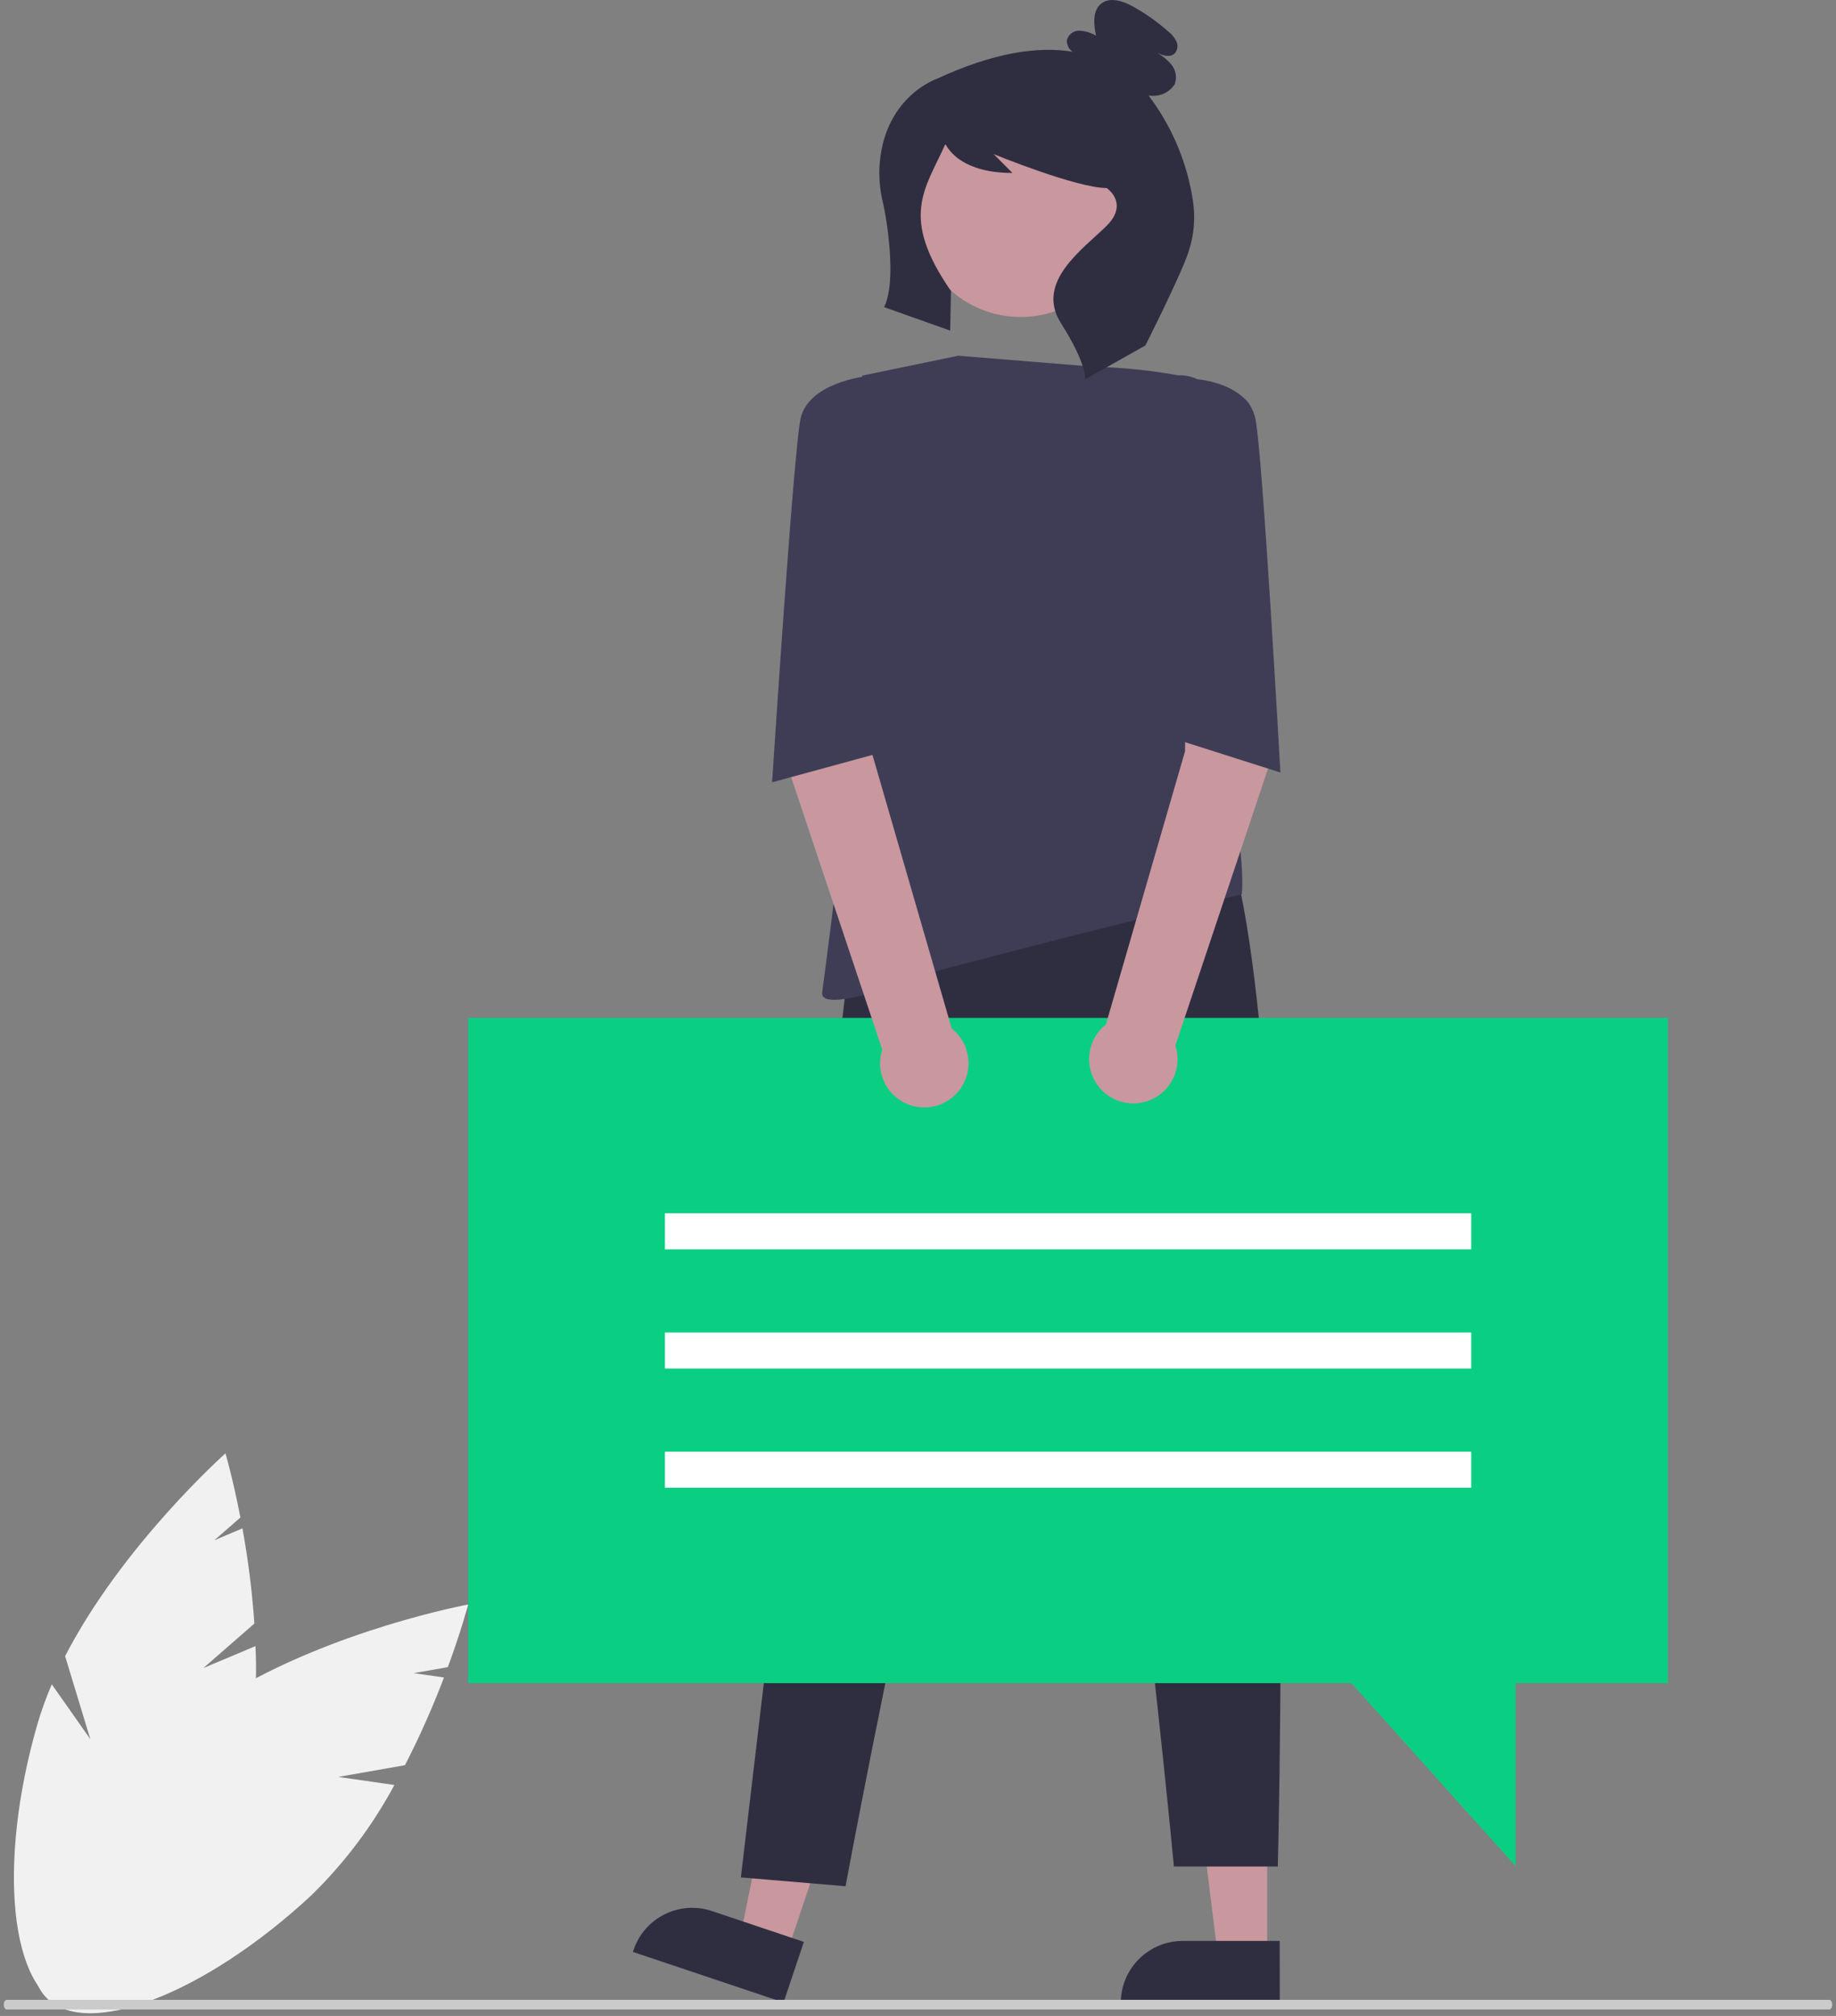 <svg width="164" height="180" viewBox="0 0 164 180" fill="none" xmlns="http://www.w3.org/2000/svg">
<rect x="0" y="0" width="164" height="180" fill="#808080" stroke="none"/>
<g clip-path="url(#clip0_303_4127)">
<path d="M113.192 174.743H108.792L106.697 157.762H113.197L113.192 174.743Z" fill="#C9979E"/>
<path d="M114.315 179.009H100.115V178.829C100.115 177.363 100.697 175.958 101.734 174.922C102.77 173.886 104.175 173.304 105.64 173.304H114.311L114.315 179.009Z" fill="#2F2E41"/>
<path d="M70.284 174.394L66.11 172.994L69.522 156.228L75.682 158.293L70.284 174.394Z" fill="#C9979E"/>
<path d="M69.991 178.797L56.532 174.285L56.589 174.115C56.82 173.427 57.184 172.792 57.66 172.244C58.136 171.697 58.716 171.249 59.365 170.926C60.015 170.602 60.722 170.41 61.446 170.36C62.169 170.31 62.896 170.403 63.584 170.633L71.804 173.389L69.991 178.797Z" fill="#2F2E41"/>
<path d="M75.71 86.984L66.177 167.632L75.527 168.421C75.527 168.421 90.235 89.13 94.77 98.521C99.305 107.912 104.86 166.659 104.86 166.659H114.14C114.14 166.659 116.52 75 106.803 70.466L75.71 86.984Z" fill="#2F2E41"/>
<path d="M100.422 20.543C101.322 15.434 97.91 10.562 92.801 9.662C87.692 8.762 82.821 12.174 81.921 17.283C81.021 22.392 84.433 27.264 89.542 28.164C94.65 29.064 99.522 25.652 100.422 20.543Z" fill="#C9979E"/>
<path d="M85.589 31.762L97.573 32.734C97.573 32.734 107.128 32.896 111.014 35.487C114.9 38.078 107.289 54.11 107.289 54.11C107.289 54.11 105.31 60.466 106.803 63.341C111.647 72.667 110.929 79.849 110.929 79.849C110.929 79.849 100.973 82.126 83.807 86.661C83.807 86.661 73.119 90.871 73.443 88.604C73.767 86.337 77.002 60.426 77.002 60.426V33.543L85.589 31.762Z" fill="#3F3D56"/>
<path d="M106.553 17.896C106.037 14.501 104.681 11.288 102.607 8.55C102.682 8.55 102.757 8.55 102.833 8.55C103.244 8.585 103.656 8.507 104.026 8.325C104.396 8.143 104.71 7.864 104.933 7.517C105.043 7.217 105.07 6.893 105.012 6.579C104.955 6.265 104.814 5.972 104.605 5.73C104.18 5.252 103.672 4.856 103.105 4.56C103.682 4.91 104.498 5.236 104.958 4.742C105.076 4.593 105.15 4.414 105.17 4.225C105.19 4.036 105.155 3.845 105.071 3.675C104.896 3.337 104.65 3.041 104.351 2.807C103.381 1.949 102.319 1.2 101.186 0.574C100.308 0.089 99.154 -0.3 98.366 0.32C97.578 0.94 97.692 2.182 97.899 3.183C97.45 2.92 96.945 2.768 96.425 2.738C96.165 2.731 95.911 2.813 95.705 2.971C95.499 3.13 95.354 3.354 95.294 3.607C95.287 3.807 95.331 4.005 95.422 4.182C95.513 4.36 95.649 4.51 95.816 4.62C92.716 4.111 88.762 4.689 83.703 7.029C83.703 7.029 78.798 8.664 78.549 15.121C78.524 16.154 78.638 17.185 78.889 18.187C79.165 19.358 80.149 25.1 78.969 27.421L84.876 29.521L84.944 25.983C80.353 19.356 82.621 16.924 84.409 12.938C84.412 12.931 84.417 12.925 84.423 12.92C84.429 12.915 84.437 12.912 84.445 12.912C84.452 12.911 84.46 12.913 84.467 12.916C84.474 12.92 84.48 12.925 84.484 12.932C84.814 13.499 86.084 15.442 90.437 15.442L88.754 13.759C88.754 13.759 96.161 16.789 98.854 16.789C98.854 16.789 100.874 18.136 98.854 20.156C96.834 22.176 92.413 25.15 94.769 28.856C97.125 32.562 96.924 33.876 96.924 33.876L102.311 30.846C102.311 30.846 105.601 24.336 106.185 22.419C106.664 20.962 106.79 19.412 106.552 17.897L106.553 17.896Z" fill="#2F2E41"/>
<path d="M41.822 90.886H148.99V150.286H135.378V166.621L120.713 150.286H41.822V90.886Z" fill="#0ACF83"/>
<path d="M131.417 108.335H59.394V111.553H131.417V108.335Z" fill="white"/>
<path d="M131.417 118.978H59.394V122.196H131.417V118.978Z" fill="white"/>
<path d="M131.417 129.62H59.394V132.838H131.417V129.62Z" fill="white"/>
<path d="M112.188 52.825L105.902 54.353L105.854 67.075L98.784 91.475C98.218 91.922 97.785 92.516 97.533 93.192C97.281 93.868 97.218 94.601 97.353 95.31C97.487 96.019 97.813 96.677 98.296 97.214C98.778 97.751 99.398 98.145 100.089 98.354C100.779 98.563 101.514 98.579 102.213 98.4C102.912 98.221 103.549 97.854 104.054 97.339C104.559 96.824 104.914 96.18 105.079 95.478C105.244 94.775 105.214 94.041 104.991 93.355L113.443 68.094L112.188 52.825Z" fill="#C9979E"/>
<path d="M70.352 52.558L77.893 54.713L77.941 67.435L85.011 91.835C85.577 92.282 86.01 92.876 86.262 93.552C86.514 94.228 86.577 94.961 86.442 95.669C86.308 96.379 85.982 97.037 85.499 97.574C85.017 98.11 84.397 98.505 83.706 98.714C83.016 98.923 82.281 98.939 81.582 98.76C80.883 98.581 80.246 98.214 79.741 97.699C79.236 97.184 78.882 96.54 78.716 95.838C78.551 95.135 78.581 94.401 78.804 93.715L70.352 68.454V52.558Z" fill="#C9979E"/>
<path d="M102.755 34.191L104.313 33.683C105.188 33.398 106.139 33.464 106.966 33.867C106.966 33.867 111.5 34.191 112.148 37.43C112.796 40.669 114.371 68.978 114.371 68.978L104.771 65.922L102.755 34.191Z" fill="#3F3D56"/>
<path d="M80.892 34.191L78.135 34.052L77.262 33.615C77.262 33.615 72.148 34.19 71.5 37.429C70.852 40.668 68.969 69.851 68.969 69.851L78.569 67.232L80.892 34.191Z" fill="#3F3D56"/>
<path d="M18.168 148.937L22.721 144.966C22.526 142.115 22.17 139.277 21.656 136.466L19.144 137.529L21.475 135.496C20.804 132.024 20.14 129.768 20.14 129.768C20.14 129.768 10.955 137.925 5.815 147.875L8.07 155.292L4.626 150.392C4.114 151.576 3.677 152.791 3.317 154.03C-0.267 166.53 0.911 177.838 5.948 179.282C10.985 180.726 17.974 171.761 21.558 159.259C22.604 155.254 23.029 151.113 22.82 146.979L18.168 148.937Z" fill="#F1F1F1"/>
<path d="M30.223 158.658L36.173 157.612C37.481 155.069 38.644 152.455 39.658 149.781L36.958 149.392L40.004 148.856C41.224 145.538 41.822 143.263 41.822 143.263C41.822 143.263 29.743 145.498 20.199 151.363L18.299 158.878L17.886 152.899C16.836 153.648 15.834 154.462 14.886 155.337C5.355 164.187 0.519 174.474 4.086 178.314C7.653 182.154 18.268 178.092 27.799 169.242C30.764 166.354 33.269 163.029 35.227 159.382L30.223 158.658Z" fill="#F1F1F1"/>
<path d="M163.397 179.425H0.603C0.458 179.425 0.34 179.232 0.34 178.994C0.34 178.756 0.458 178.563 0.603 178.563H163.397C163.543 178.563 163.66 178.756 163.66 178.994C163.66 179.232 163.54 179.425 163.397 179.425Z" fill="#CBCBCB"/>
</g>
<defs>
<clipPath id="clip0_303_4127">
<rect width="163.32" height="179.757" fill="white" transform="translate(0.34)"/>
</clipPath>
</defs>
</svg>
